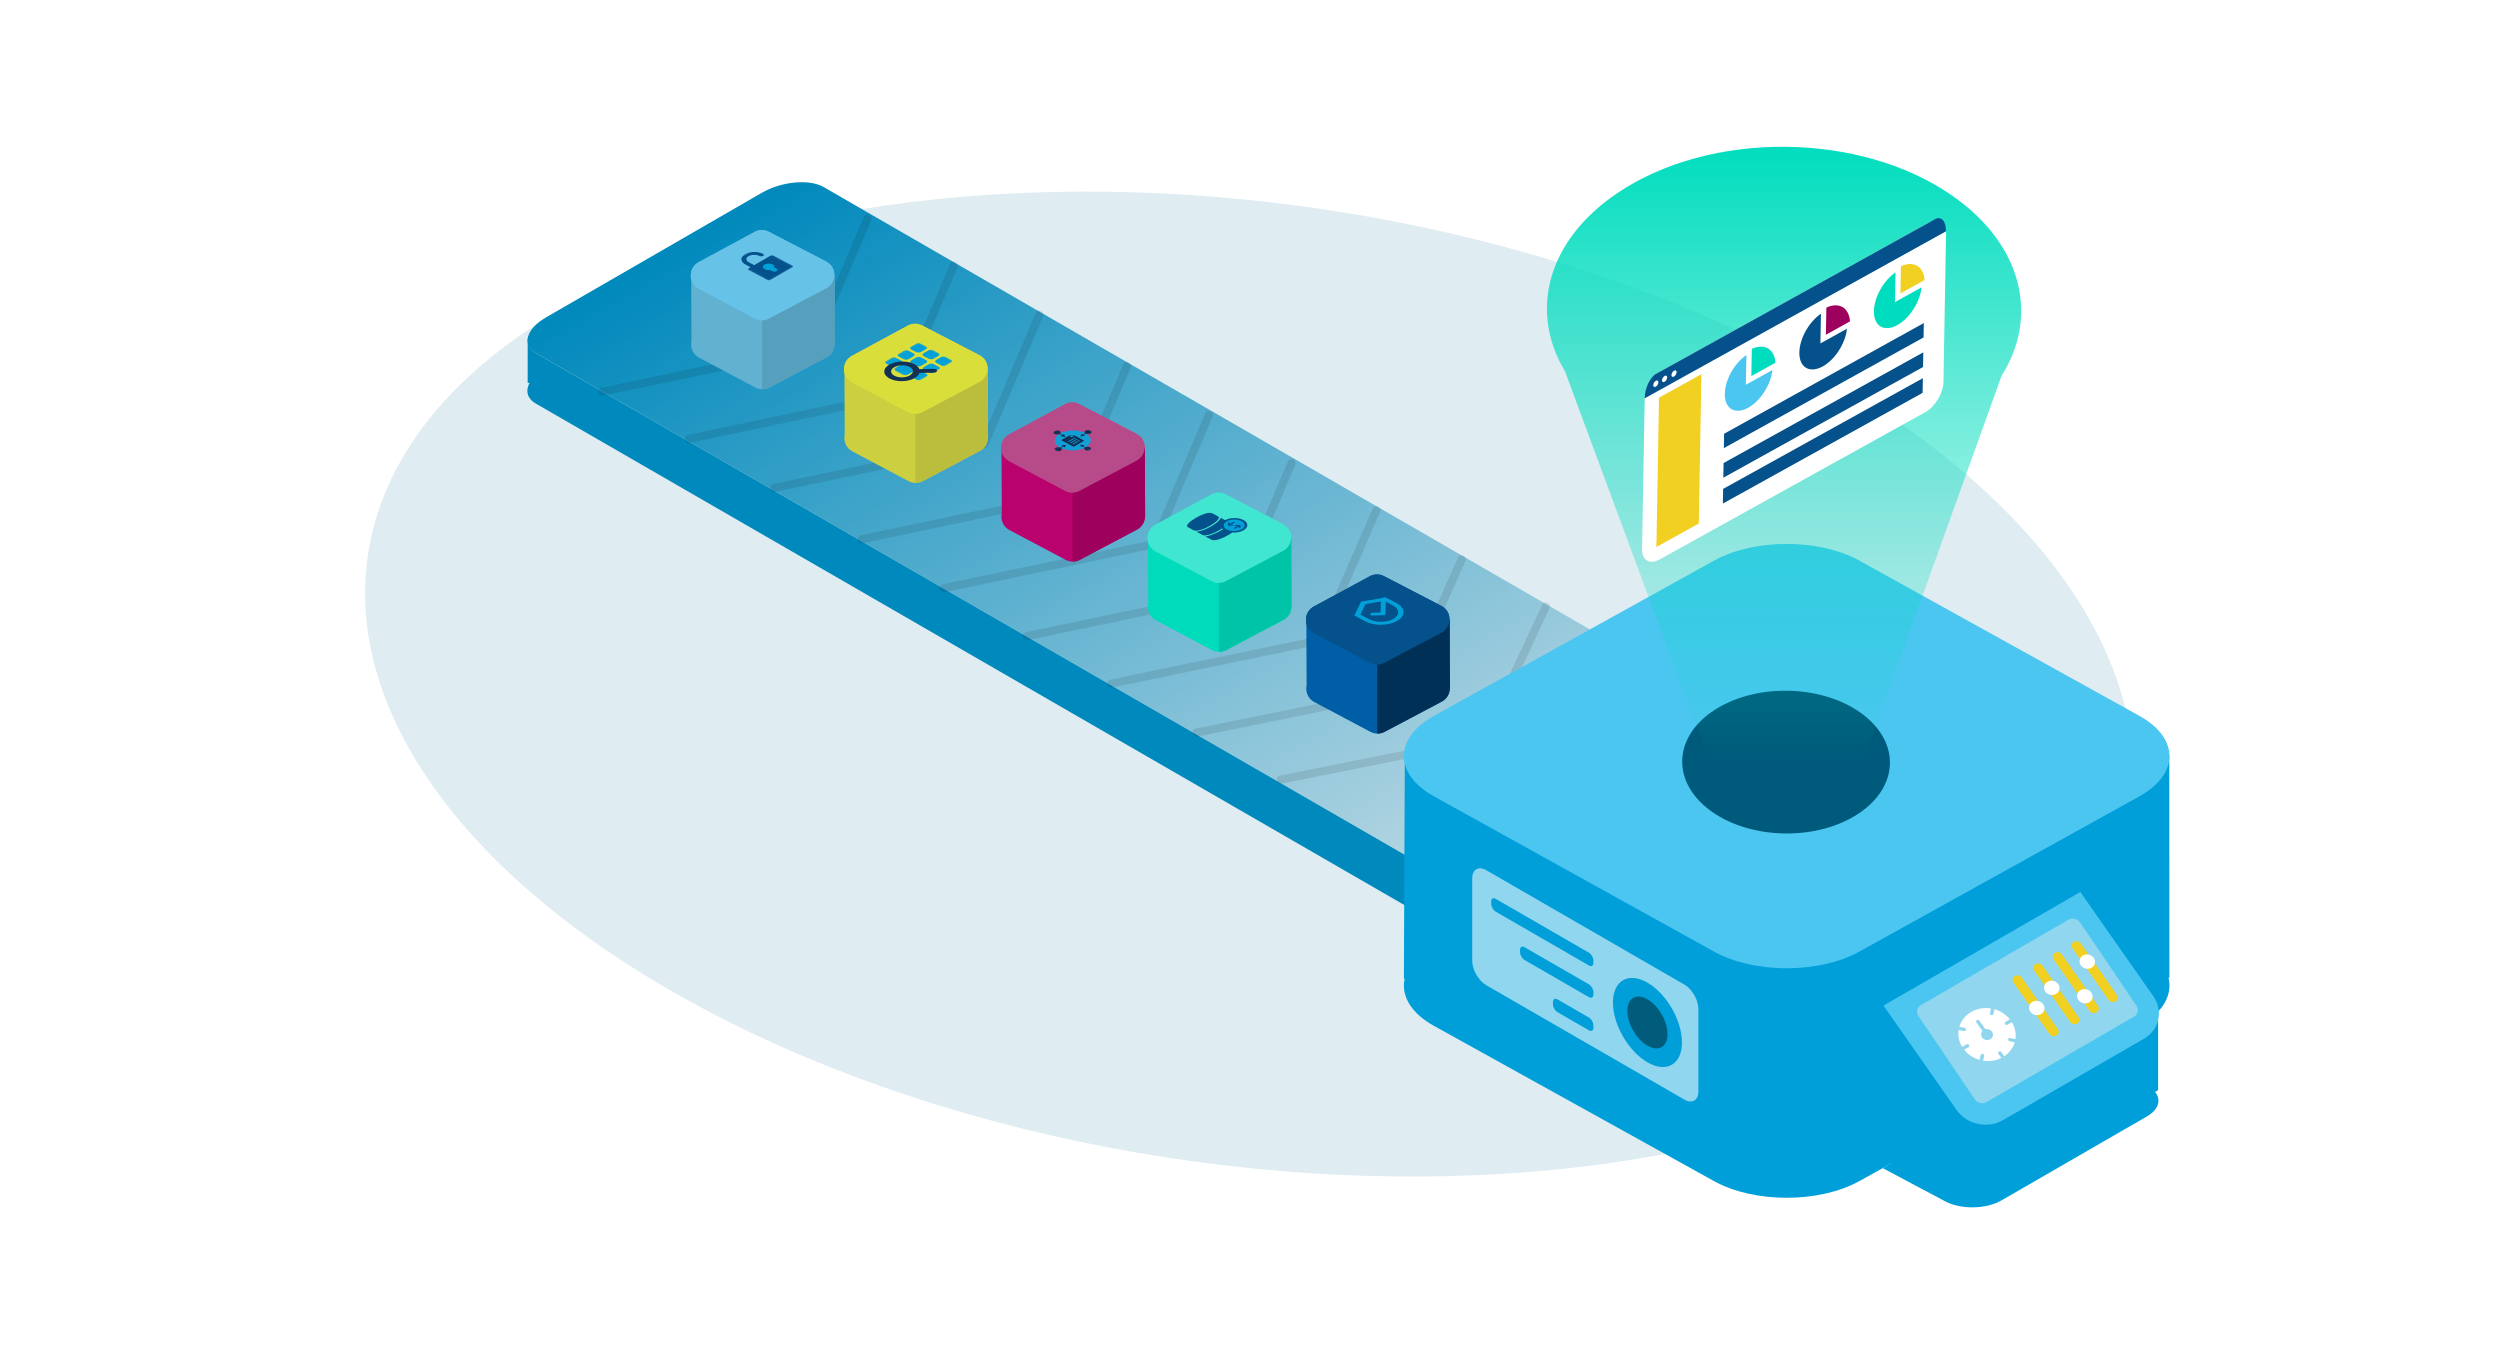 <svg width="1468" height="804" viewBox="0 0 1468 804" fill="none" xmlns="http://www.w3.org/2000/svg">
<ellipse cx="437.804" cy="401.472" rx="437.804" ry="401.472" transform="matrix(-0.839 -0.545 -0.914 0.407 1467.87 476.89)" fill="#DFECF2"/>
<g filter="url(#filter0_d_1304_7943)">
<path d="M483.541 134.41C475.131 129.555 458.858 131.078 447.195 137.812L320.482 210.97C308.818 217.704 306.18 227.099 314.59 231.954L997.172 626.043C1005.58 630.899 1021.85 629.376 1033.52 622.642L1160.23 549.484C1171.89 542.75 1174.53 533.355 1166.12 528.499L483.541 134.41Z" fill="#0089BC"/>
</g>
<path d="M339.117 198.985H309.854V224.834H339.117V198.985Z" fill="#0089BC"/>
<path d="M483.958 110.022C475.554 105.169 459.285 106.695 447.621 113.429L320.908 186.586C309.245 193.32 306.603 202.713 315.008 207.565L997.181 601.419C1005.59 606.271 1021.85 604.746 1033.52 598.012L1160.23 524.854C1171.89 518.12 1174.54 508.727 1166.13 503.875L483.958 110.022Z" fill="#EEEEEE"/>
<path d="M483.634 109.834C475.226 104.98 458.954 106.503 447.29 113.237L320.577 186.395C308.914 193.129 306.275 202.524 314.684 207.378L997.175 601.415C1005.58 606.269 1021.85 604.746 1033.52 598.012L1160.23 524.854C1171.9 518.12 1174.53 508.726 1166.13 503.871L483.634 109.834Z" fill="url(#paint0_linear_1304_7943)"/>
<g filter="url(#filter1_d_1304_7943)">
<path d="M1091.79 458.95C1068.23 445.891 1030.03 445.891 1006.48 458.95L842.029 550.104C818.47 563.162 818.47 584.335 842.029 597.394L1006.48 688.548C1030.03 701.607 1068.23 701.607 1091.79 688.548L1256.23 597.394C1279.79 584.335 1279.79 563.162 1256.23 550.104L1091.79 458.95Z" fill="#009FDA"/>
</g>
<path fill-rule="evenodd" clip-rule="evenodd" d="M908.709 353.905C907.511 353.347 906.089 353.866 905.531 355.064L869.81 431.812L751.609 455.419C750.313 455.678 749.473 456.938 749.732 458.233C749.991 459.528 751.25 460.368 752.546 460.11L873.123 436.028L909.868 357.082C910.425 355.885 909.906 354.462 908.709 353.905Z" fill="black" fill-opacity="0.1"/>
<path fill-rule="evenodd" clip-rule="evenodd" d="M859.263 326.29C858.057 325.751 856.643 326.293 856.105 327.499L822.239 403.409L702.19 427.822C700.896 428.085 700.06 429.348 700.323 430.642C700.586 431.936 701.849 432.772 703.143 432.509L825.604 407.606L860.473 329.448C861.011 328.242 860.47 326.828 859.263 326.29Z" fill="black" fill-opacity="0.1"/>
<path fill-rule="evenodd" clip-rule="evenodd" d="M809.165 297.487C807.955 296.958 806.545 297.511 806.016 298.722L773.196 373.905L652.1 399.028C650.807 399.297 649.976 400.563 650.244 401.856C650.512 403.149 651.778 403.98 653.072 403.712L776.59 378.086L810.4 300.636C810.929 299.425 810.376 298.015 809.165 297.487Z" fill="black" fill-opacity="0.1"/>
<path fill-rule="evenodd" clip-rule="evenodd" d="M759.351 269.735C758.135 269.218 756.731 269.785 756.214 271L724.487 345.618L602.301 371.287C601.008 371.558 600.18 372.827 600.452 374.119C600.723 375.412 601.991 376.24 603.284 375.968L727.913 349.786L760.616 272.872C761.133 271.656 760.566 270.252 759.351 269.735Z" fill="black" fill-opacity="0.1"/>
<path fill-rule="evenodd" clip-rule="evenodd" d="M710.801 241.514C709.585 240.997 708.181 241.564 707.664 242.779L675.937 317.397L553.751 343.066C552.458 343.337 551.631 344.605 551.902 345.898C552.174 347.191 553.442 348.018 554.734 347.747L679.363 321.565L712.066 244.651C712.583 243.435 712.016 242.031 710.801 241.514Z" fill="black" fill-opacity="0.1"/>
<path fill-rule="evenodd" clip-rule="evenodd" d="M662.73 212.719C661.514 212.202 660.11 212.769 659.593 213.984L627.866 288.602L505.68 314.271C504.387 314.542 503.559 315.81 503.831 317.103C504.102 318.396 505.37 319.223 506.663 318.952L631.291 292.77L663.995 215.856C664.512 214.64 663.945 213.236 662.73 212.719Z" fill="black" fill-opacity="0.1"/>
<path fill-rule="evenodd" clip-rule="evenodd" d="M611.262 182.585C610.046 182.068 608.642 182.634 608.125 183.85L576.398 258.468L454.212 284.136C452.919 284.408 452.091 285.676 452.363 286.969C452.635 288.261 453.903 289.089 455.195 288.818L579.824 262.636L612.527 185.721C613.044 184.506 612.477 183.101 611.262 182.585Z" fill="black" fill-opacity="0.1"/>
<path fill-rule="evenodd" clip-rule="evenodd" d="M560.99 153.79C559.774 153.273 558.37 153.839 557.853 155.055L526.126 229.673L403.94 255.341C402.647 255.613 401.82 256.881 402.091 258.174C402.363 259.466 403.631 260.294 404.923 260.022L529.552 233.841L562.255 156.926C562.772 155.711 562.205 154.306 560.99 153.79Z" fill="black" fill-opacity="0.1"/>
<path fill-rule="evenodd" clip-rule="evenodd" d="M510.383 126.047C509.168 125.53 507.764 126.096 507.247 127.312L475.52 201.93L353.333 227.599C352.041 227.87 351.213 229.138 351.485 230.431C351.756 231.724 353.024 232.551 354.317 232.28L478.945 206.098L511.649 129.183C512.165 127.968 511.599 126.564 510.383 126.047Z" fill="black" fill-opacity="0.1"/>
<path d="M1273.8 443.108L1049.5 562.37V696.124L1273.87 574L1273.8 443.108Z" fill="#009FDA"/>
<path d="M824.908 444.083L1049.21 563.345V697.099L824.372 574.5L824.908 444.083Z" fill="#009FDA"/>
<path d="M1091.79 329.185C1068.23 316.126 1030.03 316.126 1006.48 329.185L842.029 420.339C818.47 433.398 818.47 454.57 842.029 467.629L1006.48 558.783C1030.03 571.842 1068.23 571.842 1091.79 558.783L1256.23 467.629C1279.79 454.57 1279.79 433.398 1256.23 420.339L1091.79 329.185Z" fill="#4BC6F0"/>
<g filter="url(#filter2_d_1304_7943)">
<path d="M1005.9 412.481C981.945 428.639 981.722 455.178 1005.4 471.759C1029.08 488.34 1067.7 488.683 1091.65 472.525C1115.61 456.368 1115.83 429.828 1092.15 413.247C1068.47 396.667 1029.85 396.324 1005.9 412.481Z" fill="#005A7B"/>
</g>
<g filter="url(#filter3_d_1304_7943)">
<path d="M1016.69 420.038C998.768 432.129 998.601 451.988 1016.32 464.395C1034.04 476.802 1062.93 477.058 1080.86 464.968C1098.78 452.878 1098.95 433.019 1081.23 420.612C1063.51 408.205 1034.62 407.948 1016.69 420.038Z" fill="#005A7B"/>
</g>
<path fill-rule="evenodd" clip-rule="evenodd" d="M918.964 218.02C897.898 183.022 908.211 141.373 949.726 113.37C1004.43 76.473 1092.59 77.242 1146.64 115.089C1187.82 143.922 1197.32 185.956 1175.32 220.657L1093.85 447.466H1003.92L918.964 218.02Z" fill="url(#paint1_linear_1304_7943)"/>
<g filter="url(#filter4_d_1304_7943)">
<path d="M1105.59 680.951L1223.78 612.715L1260.45 632.211C1269.65 637.107 1269.8 645.303 1260.76 650.517L1175.28 699.87C1166.25 705.084 1151.47 705.342 1142.26 700.446L1105.59 680.951Z" fill="#009FDA"/>
</g>
<path d="M1160.94 660.455L1267.25 599.077V640.159L1160.94 701.536V660.455Z" fill="#009FDA"/>
<path d="M1105.48 591.394L1159.86 622.791L1152.59 703.325L1105.48 680.778V591.394Z" fill="#009FDA"/>
<path d="M1105.99 590.495L1221.56 523.773L1264.46 585.039C1270.44 593.581 1267.97 604.733 1258.94 609.947L1176.08 657.787C1167.04 663.001 1154.87 660.303 1148.89 651.76L1105.99 590.495Z" fill="#4BC6F0"/>
<path d="M1221.42 541.603C1219.94 539.414 1216.89 538.713 1214.6 540.037L1127.95 590.201C1125.67 591.525 1125.01 594.372 1126.49 596.56L1159.63 645.566C1161.11 647.754 1164.17 648.455 1166.45 647.131L1253.1 596.967C1255.39 595.643 1256.04 592.796 1254.56 590.608L1221.42 541.603Z" fill="#90D6EE"/>
<g filter="url(#filter5_d_1304_7943)">
<path fill-rule="evenodd" clip-rule="evenodd" d="M490.023 157.74L405.862 158.076L406.015 196.297C405.217 199.95 406.721 204.037 410.516 206.05L443.504 223.543C446.097 224.918 449.203 224.92 451.798 223.547L485.363 205.788C488.414 204.174 489.982 201.227 490.075 198.239L490.184 198.239L490.023 157.74Z" fill="#61B1D1"/>
<path d="M410.354 165.551C404.105 162.237 404.069 153.295 410.292 149.931L443.14 132.176C445.722 130.78 448.828 130.754 451.433 132.105L485.139 149.596C491.482 152.887 491.518 161.948 485.201 165.29L451.636 183.048C449.042 184.421 445.936 184.42 443.343 183.045L410.354 165.551Z" fill="#67C2E8"/>
<path fill-rule="evenodd" clip-rule="evenodd" d="M447.519 157.91L490.021 157.74L490.183 198.238L490.073 198.239C489.981 201.227 488.412 204.174 485.362 205.788L451.796 223.547C450.46 224.254 448.987 224.596 447.519 224.574L447.519 157.91Z" fill="#569FBD"/>
<path d="M410.354 165.551C404.104 162.237 404.068 153.295 410.291 149.931L443.139 132.176C445.721 130.78 448.827 130.754 451.432 132.105L485.138 149.596C491.481 152.887 491.517 161.948 485.2 165.29L451.635 183.048C449.041 184.421 445.935 184.42 443.342 183.045L410.354 165.551Z" fill="#67C2E8"/>
</g>
<g filter="url(#filter6_d_1304_7943)">
<path fill-rule="evenodd" clip-rule="evenodd" d="M758.248 311.933L674.088 312.268L674.24 350.489C673.443 354.142 674.947 358.229 678.742 360.242L711.73 377.735C714.323 379.11 717.429 379.112 720.023 377.739L753.589 359.981C756.639 358.367 758.208 355.419 758.3 352.431L758.41 352.431L758.248 311.933Z" fill="#00DBBB"/>
<path d="M678.58 319.743C672.33 316.429 672.295 307.487 678.518 304.123L711.366 286.368C713.948 284.972 717.053 284.946 719.659 286.298L753.364 303.788C759.707 307.08 759.743 316.14 753.427 319.482L719.862 337.241C717.267 338.613 714.161 338.612 711.568 337.237L678.58 319.743Z" fill="#40E6CF"/>
<path fill-rule="evenodd" clip-rule="evenodd" d="M715.746 312.102L758.248 311.932L758.409 352.431L758.3 352.431C758.208 355.419 756.639 358.367 753.588 359.981L720.023 377.739C718.686 378.446 717.214 378.789 715.746 378.766V312.102Z" fill="#00C4A7"/>
<path d="M678.58 319.743C672.33 316.429 672.294 307.487 678.517 304.123L711.365 286.368C713.947 284.972 717.053 284.946 719.658 286.298L753.364 303.788C759.707 307.08 759.743 316.14 753.427 319.482L719.861 337.241C717.267 338.613 714.161 338.612 711.568 337.237L678.58 319.743Z" fill="#40E6CF"/>
</g>
<g filter="url(#filter7_d_1304_7943)">
<path fill-rule="evenodd" clip-rule="evenodd" d="M672.248 258.933L588.088 259.268L588.24 297.489C587.443 301.142 588.947 305.229 592.742 307.242L625.73 324.735C628.323 326.11 631.429 326.112 634.023 324.739L667.589 306.981C670.639 305.367 672.208 302.419 672.3 299.431L672.41 299.431L672.248 258.933Z" fill="#BA026E"/>
<path d="M592.58 266.743C586.33 263.429 586.295 254.487 592.518 251.123L625.366 233.368C627.948 231.972 631.053 231.946 633.659 233.298L667.364 250.788C673.707 254.08 673.743 263.14 667.427 266.482L633.862 284.241C631.267 285.613 628.161 285.612 625.568 284.237L592.58 266.743Z" fill="#B74A89"/>
<path fill-rule="evenodd" clip-rule="evenodd" d="M629.746 259.102L672.248 258.933L672.409 299.431L672.3 299.431C672.208 302.419 670.639 305.367 667.588 306.981L634.023 324.739C632.686 325.446 631.214 325.789 629.746 325.767V259.102Z" fill="#9E005D"/>
<path d="M592.58 266.743C586.33 263.429 586.294 254.487 592.517 251.123L625.365 233.368C627.947 231.972 631.053 231.946 633.658 233.298L667.364 250.788C673.707 254.08 673.743 263.14 667.427 266.482L633.861 284.241C631.267 285.613 628.161 285.612 625.568 284.237L592.58 266.743Z" fill="#B74A89"/>
</g>
<g filter="url(#filter8_d_1304_7943)">
<path fill-rule="evenodd" clip-rule="evenodd" d="M851.248 359.933L767.088 360.268L767.24 398.489C766.443 402.142 767.947 406.23 771.742 408.242L804.73 425.735C807.323 427.11 810.429 427.112 813.023 425.739L846.589 407.981C849.639 406.367 851.208 403.419 851.3 400.431L851.41 400.431L851.248 359.933Z" fill="#005EA7"/>
<path d="M771.58 367.743C765.33 364.429 765.295 355.487 771.518 352.123L804.366 334.368C806.948 332.972 810.053 332.946 812.659 334.298L846.364 351.788C852.707 355.08 852.743 364.14 846.427 367.482L812.862 385.241C810.267 386.613 807.161 386.612 804.568 385.237L771.58 367.743Z" fill="#04518C"/>
<path fill-rule="evenodd" clip-rule="evenodd" d="M808.746 360.102L851.248 359.933L851.409 400.431L851.3 400.431C851.208 403.419 849.639 406.367 846.588 407.981L813.023 425.739C811.686 426.446 810.214 426.789 808.746 426.767V360.102Z" fill="#003055"/>
<path d="M771.58 367.743C765.33 364.429 765.294 355.487 771.517 352.123L804.365 334.368C806.947 332.972 810.053 332.946 812.658 334.298L846.364 351.788C852.707 355.08 852.743 364.14 846.427 367.482L812.861 385.241C810.267 386.613 807.161 386.612 804.568 385.237L771.58 367.743Z" fill="#04518C"/>
</g>
<g filter="url(#filter9_d_1304_7943)">
<path fill-rule="evenodd" clip-rule="evenodd" d="M580.023 212.74L495.862 213.076L496.015 251.297C495.217 254.95 496.721 259.037 500.516 261.05L533.504 278.543C536.097 279.918 539.203 279.92 541.798 278.547L575.363 260.788C578.414 259.174 579.982 256.227 580.075 253.239L580.184 253.239L580.023 212.74Z" fill="#CBCF40"/>
<path d="M500.354 220.551C494.105 217.237 494.069 208.295 500.292 204.931L533.14 187.176C535.722 185.78 538.828 185.754 541.433 187.105L575.139 204.596C581.482 207.887 581.518 216.948 575.201 220.29L541.636 238.048C539.042 239.421 535.936 239.42 533.343 238.045L500.354 220.551Z" fill="#D9DE3A"/>
<path fill-rule="evenodd" clip-rule="evenodd" d="M537.52 212.91L580.022 212.74L580.183 253.238L580.074 253.239C579.981 256.227 578.413 259.174 575.362 260.788L541.797 278.547C540.46 279.254 538.988 279.596 537.52 279.574V212.91Z" fill="#BABE3C"/>
<path d="M500.354 220.551C494.104 217.237 494.068 208.295 500.291 204.931L533.139 187.176C535.721 185.78 538.827 185.754 541.432 187.105L575.138 204.596C581.481 207.887 581.517 216.948 575.2 220.29L541.635 238.048C539.041 239.421 535.935 239.42 533.342 238.045L500.354 220.551Z" fill="#D9DE3A"/>
</g>
<path d="M965.75 235.088C965.865 228.485 970.641 220.536 976.417 217.334L1132.47 130.833C1138.25 127.632 1142.83 130.389 1142.72 136.992L1141.2 224.282C1141.08 230.885 1136.3 238.834 1130.53 242.035L974.476 328.536C968.7 331.738 964.111 328.981 964.226 322.378L965.75 235.088Z" fill="white"/>
<path d="M965.753 233.904C965.858 227.94 968.894 221.469 972.536 219.45L1136.26 128.696C1139.9 126.677 1142.77 129.876 1142.67 135.84V135.84L965.753 233.904V233.904Z" fill="#04518C"/>
<path fill-rule="evenodd" clip-rule="evenodd" d="M1028.38 220.831L1042.54 212.982C1041.96 204.882 1036.11 201.449 1028.66 204.886L1028.38 220.831Z" fill="#00DDBE"/>
<path fill-rule="evenodd" clip-rule="evenodd" d="M1025.17 225.924L1025.2 224.337L1025.23 222.751L1025.48 208.465C1018.48 213.253 1012.94 223.012 1012.8 231.212C1012.65 240.04 1018.8 243.714 1026.55 239.42C1033.83 235.386 1039.92 225.755 1040.76 217.285L1025.17 225.924Z" fill="#4BC6F0"/>
<path fill-rule="evenodd" clip-rule="evenodd" d="M1072.16 196.563L1086.32 188.714C1085.74 180.614 1079.89 177.181 1072.44 180.618L1072.16 196.563Z" fill="#9E005D"/>
<path fill-rule="evenodd" clip-rule="evenodd" d="M1068.96 201.655L1068.98 200.069L1069.01 198.483L1069.26 184.196C1062.26 188.984 1056.72 198.743 1056.58 206.944C1056.43 215.771 1062.58 219.446 1070.33 215.151C1077.61 211.117 1083.7 201.486 1084.54 193.017L1068.96 201.655Z" fill="#04518C"/>
<path fill-rule="evenodd" clip-rule="evenodd" d="M1115.94 172.295L1130.1 164.446C1129.52 156.346 1123.67 152.913 1116.22 156.349L1115.94 172.295Z" fill="#F2D021"/>
<path fill-rule="evenodd" clip-rule="evenodd" d="M1112.74 177.387L1112.76 175.801L1112.79 174.215L1113.04 159.928C1106.04 164.717 1100.51 174.475 1100.36 182.676C1100.21 191.503 1106.36 195.178 1114.11 190.883C1121.39 186.849 1127.48 177.219 1128.32 168.749L1112.74 177.387Z" fill="#00DDBE"/>
<path fill-rule="evenodd" clip-rule="evenodd" d="M1012.24 263.141L1129.52 198.135L1129.66 189.695L1012.39 254.701L1012.24 263.141Z" fill="#04518C"/>
<path fill-rule="evenodd" clip-rule="evenodd" d="M1011.94 280.504L1129.21 215.498L1129.36 206.886L1012.09 271.891L1011.94 280.504Z" fill="#04518C"/>
<path fill-rule="evenodd" clip-rule="evenodd" d="M1011.67 295.689L1128.95 230.683L1129.1 222.07L1011.82 287.076L1011.67 295.689Z" fill="#04518C"/>
<path fill-rule="evenodd" clip-rule="evenodd" d="M972.637 321.199L997.537 307.396L999.068 219.714L974.167 233.517L972.637 321.199Z" fill="#F2D021"/>
<path fill-rule="evenodd" clip-rule="evenodd" d="M973.818 224.476C973.801 225.431 973.11 226.581 972.275 227.044C971.439 227.507 970.775 227.108 970.792 226.153C970.809 225.198 971.5 224.048 972.335 223.585C973.171 223.122 973.834 223.521 973.818 224.476" fill="white"/>
<path fill-rule="evenodd" clip-rule="evenodd" d="M978.961 221.625C978.945 222.58 978.254 223.73 977.418 224.193C976.583 224.656 975.919 224.257 975.936 223.302C975.952 222.347 976.643 221.197 977.479 220.734C978.314 220.271 978.978 220.67 978.961 221.625" fill="white"/>
<path fill-rule="evenodd" clip-rule="evenodd" d="M984.498 218.556C984.481 219.511 983.79 220.661 982.955 221.124C982.119 221.587 981.456 221.188 981.472 220.233C981.489 219.278 982.18 218.128 983.015 217.665C983.851 217.202 984.515 217.601 984.498 218.556" fill="white"/>
<path fill-rule="evenodd" clip-rule="evenodd" d="M1238.14 587.125C1239.04 588.411 1240.88 588.815 1242.24 588.028C1243.6 587.242 1243.98 585.561 1243.08 584.275L1221.88 554.001C1220.98 552.715 1219.14 552.311 1217.78 553.097C1216.42 553.884 1216.04 555.565 1216.94 556.851L1238.14 587.125Z" fill="#F2D021"/>
<path fill-rule="evenodd" clip-rule="evenodd" d="M1227 593.555C1227.9 594.841 1229.74 595.245 1231.1 594.458C1232.47 593.672 1232.84 591.991 1231.94 590.705L1210.74 560.431C1209.84 559.145 1208.01 558.741 1206.64 559.527C1205.28 560.314 1204.91 561.995 1205.81 563.281L1227 593.555Z" fill="#F2D021"/>
<path fill-rule="evenodd" clip-rule="evenodd" d="M1215.64 600.116C1216.54 601.402 1218.37 601.81 1219.72 601.027C1221.08 600.244 1221.45 598.567 1220.55 597.281L1199.35 567.008C1198.45 565.722 1196.62 565.314 1195.27 566.096C1193.91 566.879 1193.54 568.557 1194.44 569.843L1215.64 600.116Z" fill="#F2D021"/>
<path fill-rule="evenodd" clip-rule="evenodd" d="M1203.44 607.16C1204.34 608.446 1206.17 608.851 1207.54 608.064C1208.9 607.277 1209.28 605.596 1208.37 604.31L1187.18 574.037C1186.28 572.751 1184.44 572.346 1183.08 573.133C1181.72 573.92 1181.34 575.6 1182.24 576.886L1203.44 607.16Z" fill="#F2D021"/>
<path fill-rule="evenodd" clip-rule="evenodd" d="M1221.85 566.853C1223.24 568.836 1226.06 569.462 1228.16 568.252C1230.26 567.041 1230.83 564.452 1229.44 562.468C1228.05 560.485 1225.23 559.859 1223.13 561.069C1221.03 562.28 1220.46 564.869 1221.85 566.853" fill="white"/>
<path fill-rule="evenodd" clip-rule="evenodd" d="M1220.44 587.169C1221.82 589.152 1224.65 589.779 1226.75 588.568C1228.84 587.357 1229.42 584.768 1228.03 582.785C1226.64 580.801 1223.81 580.175 1221.72 581.385C1219.62 582.596 1219.05 585.186 1220.44 587.169" fill="white"/>
<path fill-rule="evenodd" clip-rule="evenodd" d="M1201 582.253C1202.39 584.236 1205.21 584.863 1207.31 583.652C1209.41 582.442 1209.98 579.852 1208.59 577.869C1207.2 575.886 1204.38 575.259 1202.28 576.47C1200.18 577.68 1199.61 580.27 1201 582.253" fill="white"/>
<path fill-rule="evenodd" clip-rule="evenodd" d="M1192.18 594.07C1193.57 596.054 1196.39 596.68 1198.49 595.47C1200.58 594.259 1201.16 591.67 1199.77 589.686C1198.38 587.703 1195.56 587.077 1193.46 588.287C1191.36 589.498 1190.79 592.087 1192.18 594.07" fill="white"/>
<path fill-rule="evenodd" clip-rule="evenodd" d="M1168.71 610.242C1170.32 609.313 1170.76 607.322 1169.69 605.801C1168.83 604.572 1167.25 604.038 1165.82 604.363L1162.3 599.336C1161.98 598.879 1161.33 598.735 1160.85 599.014C1160.36 599.294 1160.23 599.891 1160.55 600.348L1164.07 605.375C1163.14 606.41 1163 607.938 1163.86 609.168C1164.93 610.688 1167.1 611.17 1168.71 610.242M1156.22 613.578C1155.9 613.12 1155.25 612.975 1154.77 613.255L1152.18 614.746C1150.26 611.593 1149.61 608.088 1150.11 604.781L1153.14 605.452C1153.42 605.516 1153.7 605.467 1153.92 605.338C1154.15 605.208 1154.32 604.998 1154.38 604.736C1154.49 604.215 1154.12 603.691 1153.55 603.564L1150.53 602.894C1151.47 599.685 1153.54 596.783 1156.62 594.741L1158.38 593.729C1161.72 592.063 1165.49 591.589 1169.09 592.175L1168.48 594.948C1168.36 595.47 1168.73 595.995 1169.3 596.12C1169.58 596.184 1169.86 596.136 1170.09 596.006C1170.31 595.876 1170.48 595.666 1170.54 595.405L1171.15 592.631C1174.66 593.621 1177.88 595.643 1180.21 598.566L1177.63 600.058C1177.14 600.337 1177.01 600.935 1177.33 601.393C1177.65 601.85 1178.3 601.995 1178.79 601.716L1181.37 600.225C1183.3 603.377 1183.95 606.882 1183.45 610.188L1180.42 609.518C1179.85 609.391 1179.29 609.712 1179.18 610.234C1179.06 610.755 1179.43 611.279 1180 611.405L1183.03 612.075C1182.08 615.285 1180.01 618.185 1176.93 620.228L1175.22 617.786C1174.9 617.329 1174.25 617.185 1173.76 617.464C1173.28 617.743 1173.15 618.341 1173.47 618.799L1175.18 621.241C1171.83 622.907 1168.06 623.38 1164.46 622.795L1165.08 620.021C1165.19 619.5 1164.83 618.975 1164.26 618.849C1163.69 618.723 1163.13 619.043 1163.02 619.565L1162.4 622.338C1158.89 621.349 1155.67 619.327 1153.35 616.404L1155.93 614.913C1156.41 614.634 1156.54 614.036 1156.22 613.578" fill="white"/>
<path fill-rule="evenodd" clip-rule="evenodd" d="M997.29 640.867C997.29 646.15 993.58 648.291 989.005 645.65L872.769 578.541C868.193 575.899 864.484 569.475 864.484 564.191V515.785C864.484 510.502 868.193 508.36 872.769 511.002L989.005 578.111C993.58 580.752 997.29 587.177 997.29 592.46V640.867Z" fill="#90D6EE"/>
<path fill-rule="evenodd" clip-rule="evenodd" d="M935.65 583.994C935.65 585.685 934.463 586.37 932.999 585.525L895.221 563.713C893.756 562.868 892.569 560.812 892.569 559.121V557.734C892.569 556.043 893.756 555.358 895.221 556.203L932.999 578.015C934.463 578.86 935.65 580.916 935.65 582.607V583.994Z" fill="#009FDA"/>
<path fill-rule="evenodd" clip-rule="evenodd" d="M935.65 565.387C935.65 567.078 934.463 567.763 932.999 566.918L878.278 535.325C876.814 534.479 875.627 532.423 875.627 530.733V529.345C875.627 527.655 876.814 526.969 878.278 527.815L932.999 559.408C934.463 560.253 935.65 562.309 935.65 564V565.387Z" fill="#009FDA"/>
<path fill-rule="evenodd" clip-rule="evenodd" d="M935.65 603.462C935.65 605.152 934.463 605.838 932.999 604.992L914.566 594.35C913.101 593.504 911.914 591.448 911.914 589.758V588.371C911.914 586.68 913.101 585.995 914.566 586.84L932.999 597.483C934.463 598.328 935.65 600.384 935.65 602.075V603.462Z" fill="#009FDA"/>
<path fill-rule="evenodd" clip-rule="evenodd" d="M947.125 588.705C947.125 601.623 956.194 617.331 967.381 623.79C978.569 630.249 987.638 625.013 987.638 612.095C987.638 599.177 978.569 583.469 967.381 577.01C956.194 570.551 947.125 575.787 947.125 588.705" fill="#009FDA"/>
<path fill-rule="evenodd" clip-rule="evenodd" d="M955.575 593.584C955.575 601.113 960.861 610.268 967.381 614.033C973.901 617.797 979.187 614.746 979.187 607.217C979.187 599.688 973.901 590.533 967.381 586.768C960.861 583.004 955.575 586.055 955.575 593.584" fill="#015C7C"/>
<path fill-rule="evenodd" clip-rule="evenodd" d="M711.459 316.975L708.079 315.177C707.949 315.108 707.87 315.038 707.792 314.968C710.778 314.686 715.027 312.809 718.088 310.754C717.905 310.6 717.748 310.431 717.616 310.248C713.918 312.786 708.131 315.205 706.103 314.127L702.723 312.33C702.671 312.302 702.619 312.274 702.566 312.218C707.561 311.814 716.221 306.814 716.769 304.018L716.951 304.115L719.421 305.428C722.411 303.817 727.154 303.76 730.144 305.35C733.16 306.954 733.204 309.668 730.215 311.394C728.401 312.441 725.882 312.886 723.533 312.714C719.863 315.381 713.591 318.108 711.459 316.975Z" fill="#04518C"/>
<path fill-rule="evenodd" clip-rule="evenodd" d="M728.481 309.424L726.591 310.515L724.719 309.52L722.88 310.582L720.982 309.573L722.821 308.511L720.949 307.515L722.839 306.424L724.711 307.419L726.525 306.372L728.423 307.382L726.609 308.429L728.481 309.424Z" fill="black"/>
<path fill-rule="evenodd" clip-rule="evenodd" d="M729.02 305.999C731.438 307.285 731.472 309.428 729.097 310.799C726.721 312.171 722.855 312.24 720.437 310.954C718.019 309.669 717.959 307.512 720.334 306.14C722.71 304.769 726.602 304.713 729.02 305.999Z" fill="#00A1D9"/>
<path fill-rule="evenodd" clip-rule="evenodd" d="M715.182 303.175C718.615 304.999 704.386 313.214 700.954 311.389L697.574 309.592C694.142 307.767 708.37 299.552 711.802 301.377L715.182 303.175Z" fill="#04518C"/>
<path fill-rule="evenodd" clip-rule="evenodd" d="M721.295 308.551C721.082 308.438 721.066 308.256 721.258 308.145L724.161 306.469C724.353 306.358 724.681 306.36 724.893 306.473C725.106 306.586 725.122 306.767 724.93 306.878L722.027 308.554C721.835 308.665 721.507 308.663 721.295 308.551" fill="#04518C"/>
<path fill-rule="evenodd" clip-rule="evenodd" d="M721.15 308.634L721.009 307.051C720.994 306.893 721.215 306.766 721.501 306.767C721.787 306.768 722.03 306.898 722.045 307.056L722.135 308.065L723.958 308.074C724.244 308.075 724.488 308.204 724.502 308.363C724.516 308.521 724.296 308.648 724.01 308.647L721.15 308.634Z" fill="#04518C"/>
<path fill-rule="evenodd" clip-rule="evenodd" d="M728.224 308.751L725.322 310.427C725.13 310.538 724.801 310.536 724.589 310.423C724.377 310.31 724.361 310.129 724.553 310.018L727.455 308.342C727.647 308.231 727.975 308.233 728.188 308.345C728.4 308.458 728.416 308.64 728.224 308.751Z" fill="#04518C"/>
<path fill-rule="evenodd" clip-rule="evenodd" d="M728.332 308.262L728.474 309.845C728.488 310.003 728.268 310.13 727.982 310.129C727.695 310.128 727.452 309.998 727.438 309.84L727.348 308.831L725.524 308.822C725.238 308.821 724.995 308.692 724.981 308.533C724.966 308.375 725.187 308.248 725.473 308.249L728.332 308.262Z" fill="#04518C"/>
<path fill-rule="evenodd" clip-rule="evenodd" d="M799.212 353.295L795.276 361.418L801.914 364.948C806.331 367.22 812.849 367.432 817.782 365.737C818.786 365.392 819.725 364.967 820.567 364.465C825.42 361.569 825.319 357.097 820.339 354.357L813.658 350.805L799.212 353.295Z" fill="#00A1D9"/>
<path fill-rule="evenodd" clip-rule="evenodd" d="M801.84 354.715L798.87 360.902L803.952 363.604C807.945 365.727 814.301 365.636 818.174 363.4C822.047 361.164 821.95 357.641 817.958 355.518L812.876 352.816L801.84 354.715Z" fill="#04518C"/>
<path fill-rule="evenodd" clip-rule="evenodd" d="M813.526 361.187L805.965 361.423C805.161 361.448 804.519 361.107 804.532 360.661C804.544 360.215 805.204 359.833 806.009 359.808L810.66 359.663L810.873 351.787C810.885 351.341 811.546 350.96 812.35 350.935C813.154 350.909 813.796 351.251 813.783 351.697L813.526 361.187Z" fill="#00A1D9"/>
<path fill-rule="evenodd" clip-rule="evenodd" d="M637.256 254.372C641.437 256.595 641.542 260.293 637.49 262.632C633.439 264.971 626.766 265.066 622.585 262.843C618.404 260.62 618.299 256.922 622.351 254.583C626.402 252.243 633.075 252.149 637.256 254.372" fill="#119FD6"/>
<mask id="mask0_1304_7943" style="mask-type:luminance" maskUnits="userSpaceOnUse" x="609" y="247" width="42" height="24">
<path fill-rule="evenodd" clip-rule="evenodd" d="M609.1 258.909L629.608 247.069L650.581 258.221L630.073 270.061L609.1 258.909Z" fill="white"/>
</mask>
<g mask="url(#mask0_1304_7943)">
<path fill-rule="evenodd" clip-rule="evenodd" d="M640.146 264.245C639.372 264.692 638.094 264.71 637.296 264.286C636.57 263.899 636.49 263.279 637.064 262.834L635.691 262.104L635.231 262.369C635.156 262.412 635.046 262.426 634.941 262.414C634.804 262.399 634.746 262.325 634.734 262.294L634.358 261.357C634.35 261.338 634.312 261.256 634.413 261.197C634.508 261.143 634.665 261.157 634.699 261.16L636.403 261.33C636.509 261.341 636.596 261.383 636.628 261.44C636.661 261.496 636.634 261.559 636.559 261.602L636.1 261.868L637.473 262.598C638.252 262.262 639.375 262.28 640.101 262.666C640.899 263.091 640.919 263.799 640.146 264.245V264.245ZM640.428 252.822C641.269 253.27 641.291 254.017 640.475 254.488C639.732 254.916 638.55 254.97 637.709 254.638L636.305 255.449L636.806 255.715C636.887 255.758 636.912 255.823 636.888 255.885C636.858 255.964 636.717 255.999 636.657 256.007L634.871 256.236C634.835 256.241 634.677 256.264 634.567 256.206C634.464 256.151 634.492 256.059 634.499 256.039L634.84 255.041C634.861 254.978 634.942 254.927 635.051 254.908C635.159 254.888 635.278 254.903 635.36 254.946L635.86 255.212L637.264 254.402C636.632 253.95 636.679 253.293 637.421 252.864C638.237 252.393 639.586 252.374 640.428 252.822V252.822ZM622.167 253.058C622.933 253.466 623.017 254.12 622.411 254.59L623.919 255.391L624.392 255.118C624.468 255.074 624.58 255.055 624.686 255.069C624.793 255.082 624.878 255.126 624.91 255.184L625.526 256.288C625.54 256.314 625.604 256.413 625.49 256.479C625.376 256.545 625.218 256.526 625.173 256.52L623.132 256.211C623.026 256.196 622.944 256.151 622.915 256.092C622.886 256.034 622.915 255.971 622.991 255.927L623.488 255.64L621.98 254.839C621.159 255.193 619.974 255.174 619.208 254.767C618.366 254.319 618.345 253.572 619.161 253.101C619.976 252.63 621.325 252.611 622.167 253.058V253.058ZM625.522 262.436C625.51 262.47 625.46 262.549 625.311 262.569C625.2 262.583 625.083 262.573 625.002 262.53L624.501 262.264L623.083 263.082C623.715 263.534 623.668 264.191 622.926 264.62C622.11 265.091 620.762 265.11 619.92 264.662C619.078 264.215 619.057 263.467 619.873 262.996C620.615 262.568 621.797 262.515 622.639 262.846L624.056 262.027L623.556 261.761C623.474 261.718 623.442 261.653 623.474 261.592C623.505 261.531 623.593 261.484 623.704 261.47L625.49 261.24C625.519 261.236 625.682 261.213 625.78 261.265C625.907 261.333 625.868 261.42 625.862 261.438L625.522 262.436Z" fill="#113154"/>
</g>
<mask id="mask1_1304_7943" style="mask-type:luminance" maskUnits="userSpaceOnUse" x="609" y="247" width="42" height="24">
<path fill-rule="evenodd" clip-rule="evenodd" d="M630.073 270.061L650.581 258.221L629.608 247.069L609.1 258.909L630.073 270.061Z" fill="white"/>
</mask>
<g mask="url(#mask1_1304_7943)">
<path fill-rule="evenodd" clip-rule="evenodd" d="M630.239 260.966L634.188 258.687L633.686 258.42L629.737 260.699L630.239 260.966ZM628.863 260.234L632.811 257.955L632.312 257.689L628.363 259.969L628.863 260.234ZM627.565 259.545L631.514 257.265L631.013 256.998L627.064 259.278L627.565 259.545ZM627.846 255.992L630.865 255.909L629.701 256.581C629.502 256.696 629.185 256.705 628.99 256.601L627.846 255.992ZM623.45 258.252C623.251 258.367 623.248 258.543 623.444 258.647L630.115 262.195C630.31 262.298 630.628 262.29 630.827 262.175L636.391 258.963C636.59 258.848 636.592 258.672 636.397 258.568L630.87 255.629L627.851 255.712L623.45 258.252Z" fill="#113154"/>
</g>
<mask id="mask2_1304_7943" style="mask-type:luminance" maskUnits="userSpaceOnUse" x="430" y="145" width="37" height="20">
<path fill-rule="evenodd" clip-rule="evenodd" d="M430 153.56L444.826 145L466.32 156.429L451.494 164.989L430 153.56Z" fill="white"/>
</mask>
<g mask="url(#mask2_1304_7943)">
<path fill-rule="evenodd" clip-rule="evenodd" d="M454.278 157.072L455.673 157.814C456.316 158.156 456.323 158.63 455.687 158.997C455.051 159.364 454.198 159.379 453.555 159.037L452.16 158.295C451.094 158.435 450.027 158.336 449.276 157.937C447.88 157.195 448.185 155.947 449.883 155.323C450.839 155.01 452.12 154.985 453.082 155.262C454.259 155.654 454.589 156.417 454.278 157.072M452.382 150.191L442.85 155.694L439.738 154.039C438.128 153.183 437.791 151.83 438.951 150.803C440.642 149.47 443.945 149.229 445.985 150.314C446.629 150.656 447.587 150.579 448.117 150.273C448.647 149.967 448.747 149.433 448.103 149.091C444.99 147.436 439.766 147.595 436.911 149.6C434.479 151.362 434.936 153.835 437.727 155.319L440.732 156.917L439.673 157.529C439.144 157.834 439.043 158.369 439.687 158.711L450.421 164.418C450.958 164.703 452.024 164.683 452.553 164.377L465.262 157.04C465.897 156.673 465.784 156.143 465.248 155.858L454.514 150.151C453.87 149.808 453.017 149.825 452.382 150.191" fill="#04518C"/>
</g>
<path fill-rule="evenodd" clip-rule="evenodd" d="M453.606 155.287C454.923 155.987 454.959 157.15 453.687 157.884C452.415 158.619 450.317 158.647 449 157.947C447.685 157.247 447.648 156.084 448.92 155.35C450.192 154.616 452.291 154.588 453.606 155.287" fill="#00A1D9"/>
<path fill-rule="evenodd" clip-rule="evenodd" d="M456.098 159.11L455.932 159.206C455.322 159.558 454.307 159.572 453.678 159.237L451.621 158.144C450.991 157.809 450.974 157.247 451.585 156.894L451.75 156.799C452.36 156.447 453.374 156.433 454.004 156.768L456.061 157.862C456.69 158.196 456.708 158.759 456.098 159.11" fill="#00A1D9"/>
<mask id="mask3_1304_7943" style="mask-type:luminance" maskUnits="userSpaceOnUse" x="517" y="201" width="43" height="24">
<path fill-rule="evenodd" clip-rule="evenodd" d="M517.59 213.515L539.266 201L559.961 212.004L538.285 224.518L517.59 213.515Z" fill="white"/>
</mask>
<g mask="url(#mask3_1304_7943)">
<path fill-rule="evenodd" clip-rule="evenodd" d="M552.598 209.697L549.698 211.371C548.901 211.831 548.913 212.562 549.727 212.994L552.683 214.566C553.496 214.998 554.814 214.975 555.611 214.515L558.511 212.841C559.309 212.38 559.296 211.65 558.483 211.218L555.526 209.646C554.713 209.213 553.396 209.236 552.598 209.697M545.348 213.883L542.448 215.557C541.651 216.017 541.664 216.748 542.477 217.18L545.433 218.752C546.246 219.184 547.564 219.161 548.361 218.701L551.261 217.027C552.059 216.566 552.046 215.836 551.233 215.403L548.276 213.832C547.463 213.399 546.146 213.422 545.348 213.883M538.099 218.068L535.199 219.742C534.402 220.203 534.414 220.933 535.227 221.365L538.184 222.937C538.997 223.37 540.315 223.347 541.112 222.886L544.012 221.212C544.809 220.752 544.796 220.021 543.983 219.589L541.027 218.017C540.214 217.585 538.896 217.608 538.099 218.068M545.207 205.767L542.307 207.441C541.51 207.902 541.522 208.632 542.335 209.064L545.292 210.636C546.105 211.068 547.422 211.045 548.22 210.585L551.12 208.911C551.917 208.45 551.904 207.72 551.092 207.288L548.135 205.716C547.322 205.283 546.004 205.306 545.207 205.767M537.957 209.953L535.057 211.627C534.26 212.087 534.273 212.818 535.086 213.25L538.042 214.822C538.855 215.254 540.173 215.231 540.97 214.771L543.87 213.097C544.667 212.636 544.655 211.906 543.842 211.474L540.885 209.902C540.072 209.469 538.755 209.492 537.957 209.953M529.543 213.901L525.955 215.972C524.968 216.542 524.984 217.446 525.99 217.981L529.648 219.926C530.654 220.461 532.285 220.433 533.272 219.863L536.86 217.791C537.847 217.221 537.831 216.318 536.825 215.783L533.166 213.837C532.16 213.303 530.53 213.331 529.543 213.901M537.816 201.837L534.916 203.511C534.119 203.972 534.131 204.702 534.944 205.134L537.901 206.706C538.714 207.139 540.032 207.116 540.829 206.655L543.729 204.981C544.526 204.521 544.514 203.79 543.701 203.358L540.744 201.786C539.931 201.354 538.613 201.377 537.816 201.837M530.566 206.023L527.666 207.697C526.869 208.157 526.882 208.888 527.695 209.32L530.651 210.892C531.464 211.324 532.782 211.301 533.579 210.841L536.479 209.167C537.276 208.706 537.264 207.976 536.451 207.544L533.494 205.972C532.681 205.539 531.364 205.562 530.566 206.023M523.317 210.208L520.417 211.882C519.62 212.343 519.632 213.073 520.445 213.505L523.402 215.077C524.215 215.51 525.532 215.487 526.33 215.026L529.23 213.352C530.027 212.892 530.014 212.161 529.201 211.729L526.245 210.157C525.432 209.725 524.114 209.748 523.317 210.208" fill="#04A0D8"/>
</g>
<path fill-rule="evenodd" clip-rule="evenodd" d="M534.227 220.479C531.751 221.909 527.697 221.98 525.173 220.638C522.648 219.295 522.609 217.048 525.085 215.619C527.561 214.189 531.615 214.118 534.139 215.46C536.664 216.803 536.703 219.05 534.227 220.479V220.479ZM539.848 216.762C538.688 213.655 533.185 211.714 527.557 212.425C521.929 213.136 518.307 216.23 519.467 219.337C520.627 222.443 526.13 224.385 531.757 223.673C535.9 223.15 539.113 221.295 539.886 218.98L548.35 218.832C549.454 218.791 550.309 218.262 550.259 217.65C550.212 217.069 549.361 216.617 548.311 216.615L539.848 216.762Z" fill="#133055"/>
<defs>
<filter id="filter0_d_1304_7943" x="299.671" y="126.57" width="881.371" height="517.313" filterUnits="userSpaceOnUse" color-interpolation-filters="sRGB">
<feFlood flood-opacity="0" result="BackgroundImageFix"/>
<feColorMatrix in="SourceAlpha" type="matrix" values="0 0 0 0 0 0 0 0 0 0 0 0 0 0 0 0 0 0 127 0" result="hardAlpha"/>
<feOffset dy="5"/>
<feGaussianBlur stdDeviation="5"/>
<feComposite in2="hardAlpha" operator="out"/>
<feColorMatrix type="matrix" values="0 0 0 0 0 0 0 0 0 0 0 0 0 0 0 0 0 0 0.15 0"/>
<feBlend mode="normal" in2="BackgroundImageFix" result="effect1_dropShadow_1304_7943"/>
<feBlend mode="normal" in="SourceGraphic" in2="effect1_dropShadow_1304_7943" result="shape"/>
</filter>
<filter id="filter1_d_1304_7943" x="814.36" y="444.155" width="469.544" height="269.186" filterUnits="userSpaceOnUse" color-interpolation-filters="sRGB">
<feFlood flood-opacity="0" result="BackgroundImageFix"/>
<feColorMatrix in="SourceAlpha" type="matrix" values="0 0 0 0 0 0 0 0 0 0 0 0 0 0 0 0 0 0 127 0" result="hardAlpha"/>
<feOffset dy="5"/>
<feGaussianBlur stdDeviation="5"/>
<feComposite in2="hardAlpha" operator="out"/>
<feColorMatrix type="matrix" values="0 0 0 0 0 0 0 0 0 0 0 0 0 0 0 0 0 0 0.15 0"/>
<feBlend mode="normal" in2="BackgroundImageFix" result="effect1_dropShadow_1304_7943"/>
<feBlend mode="normal" in="SourceGraphic" in2="effect1_dropShadow_1304_7943" result="shape"/>
</filter>
<filter id="filter2_d_1304_7943" x="967.787" y="385.584" width="161.977" height="123.838" filterUnits="userSpaceOnUse" color-interpolation-filters="sRGB">
<feFlood flood-opacity="0" result="BackgroundImageFix"/>
<feColorMatrix in="SourceAlpha" type="matrix" values="0 0 0 0 0 0 0 0 0 0 0 0 0 0 0 0 0 0 127 0" result="hardAlpha"/>
<feOffset dy="5"/>
<feGaussianBlur stdDeviation="10"/>
<feComposite in2="hardAlpha" operator="out"/>
<feColorMatrix type="matrix" values="0 0 0 0 1 0 0 0 0 1 0 0 0 0 1 0 0 0 0.5 0"/>
<feBlend mode="normal" in2="BackgroundImageFix" result="effect1_dropShadow_1304_7943"/>
<feBlend mode="normal" in="SourceGraphic" in2="effect1_dropShadow_1304_7943" result="shape"/>
</filter>
<filter id="filter3_d_1304_7943" x="983.139" y="396.136" width="131.272" height="102.735" filterUnits="userSpaceOnUse" color-interpolation-filters="sRGB">
<feFlood flood-opacity="0" result="BackgroundImageFix"/>
<feColorMatrix in="SourceAlpha" type="matrix" values="0 0 0 0 0 0 0 0 0 0 0 0 0 0 0 0 0 0 127 0" result="hardAlpha"/>
<feOffset dy="5"/>
<feGaussianBlur stdDeviation="10"/>
<feComposite in2="hardAlpha" operator="out"/>
<feColorMatrix type="matrix" values="0 0 0 0 1 0 0 0 0 1 0 0 0 0 1 0 0 0 0.5 0"/>
<feBlend mode="normal" in2="BackgroundImageFix" result="effect1_dropShadow_1304_7943"/>
<feBlend mode="normal" in="SourceGraphic" in2="effect1_dropShadow_1304_7943" result="shape"/>
</filter>
<filter id="filter4_d_1304_7943" x="1095.59" y="607.715" width="181.854" height="111.241" filterUnits="userSpaceOnUse" color-interpolation-filters="sRGB">
<feFlood flood-opacity="0" result="BackgroundImageFix"/>
<feColorMatrix in="SourceAlpha" type="matrix" values="0 0 0 0 0 0 0 0 0 0 0 0 0 0 0 0 0 0 127 0" result="hardAlpha"/>
<feOffset dy="5"/>
<feGaussianBlur stdDeviation="5"/>
<feComposite in2="hardAlpha" operator="out"/>
<feColorMatrix type="matrix" values="0 0 0 0 0 0 0 0 0 0 0 0 0 0 0 0 0 0 0.15 0"/>
<feBlend mode="normal" in2="BackgroundImageFix" result="effect1_dropShadow_1304_7943"/>
<feBlend mode="normal" in="SourceGraphic" in2="effect1_dropShadow_1304_7943" result="shape"/>
</filter>
<filter id="filter5_d_1304_7943" x="396.645" y="126.11" width="102.539" height="111.466" filterUnits="userSpaceOnUse" color-interpolation-filters="sRGB">
<feFlood flood-opacity="0" result="BackgroundImageFix"/>
<feColorMatrix in="SourceAlpha" type="matrix" values="0 0 0 0 0 0 0 0 0 0 0 0 0 0 0 0 0 0 127 0" result="hardAlpha"/>
<feOffset dy="4"/>
<feGaussianBlur stdDeviation="4.5"/>
<feComposite in2="hardAlpha" operator="out"/>
<feColorMatrix type="matrix" values="0 0 0 0 0 0 0 0 0 0 0 0 0 0 0 0 0 0 0.1 0"/>
<feBlend mode="normal" in2="BackgroundImageFix" result="effect1_dropShadow_1304_7943"/>
<feBlend mode="normal" in="SourceGraphic" in2="effect1_dropShadow_1304_7943" result="shape"/>
</filter>
<filter id="filter6_d_1304_7943" x="664.871" y="280.302" width="102.539" height="111.466" filterUnits="userSpaceOnUse" color-interpolation-filters="sRGB">
<feFlood flood-opacity="0" result="BackgroundImageFix"/>
<feColorMatrix in="SourceAlpha" type="matrix" values="0 0 0 0 0 0 0 0 0 0 0 0 0 0 0 0 0 0 127 0" result="hardAlpha"/>
<feOffset dy="4"/>
<feGaussianBlur stdDeviation="4.5"/>
<feComposite in2="hardAlpha" operator="out"/>
<feColorMatrix type="matrix" values="0 0 0 0 0 0 0 0 0 0 0 0 0 0 0 0 0 0 0.1 0"/>
<feBlend mode="normal" in2="BackgroundImageFix" result="effect1_dropShadow_1304_7943"/>
<feBlend mode="normal" in="SourceGraphic" in2="effect1_dropShadow_1304_7943" result="shape"/>
</filter>
<filter id="filter7_d_1304_7943" x="578.871" y="227.302" width="102.539" height="111.466" filterUnits="userSpaceOnUse" color-interpolation-filters="sRGB">
<feFlood flood-opacity="0" result="BackgroundImageFix"/>
<feColorMatrix in="SourceAlpha" type="matrix" values="0 0 0 0 0 0 0 0 0 0 0 0 0 0 0 0 0 0 127 0" result="hardAlpha"/>
<feOffset dy="4"/>
<feGaussianBlur stdDeviation="4.5"/>
<feComposite in2="hardAlpha" operator="out"/>
<feColorMatrix type="matrix" values="0 0 0 0 0 0 0 0 0 0 0 0 0 0 0 0 0 0 0.1 0"/>
<feBlend mode="normal" in2="BackgroundImageFix" result="effect1_dropShadow_1304_7943"/>
<feBlend mode="normal" in="SourceGraphic" in2="effect1_dropShadow_1304_7943" result="shape"/>
</filter>
<filter id="filter8_d_1304_7943" x="757.871" y="328.302" width="102.539" height="111.466" filterUnits="userSpaceOnUse" color-interpolation-filters="sRGB">
<feFlood flood-opacity="0" result="BackgroundImageFix"/>
<feColorMatrix in="SourceAlpha" type="matrix" values="0 0 0 0 0 0 0 0 0 0 0 0 0 0 0 0 0 0 127 0" result="hardAlpha"/>
<feOffset dy="4"/>
<feGaussianBlur stdDeviation="4.5"/>
<feComposite in2="hardAlpha" operator="out"/>
<feColorMatrix type="matrix" values="0 0 0 0 0 0 0 0 0 0 0 0 0 0 0 0 0 0 0.1 0"/>
<feBlend mode="normal" in2="BackgroundImageFix" result="effect1_dropShadow_1304_7943"/>
<feBlend mode="normal" in="SourceGraphic" in2="effect1_dropShadow_1304_7943" result="shape"/>
</filter>
<filter id="filter9_d_1304_7943" x="486.645" y="181.11" width="102.54" height="111.466" filterUnits="userSpaceOnUse" color-interpolation-filters="sRGB">
<feFlood flood-opacity="0" result="BackgroundImageFix"/>
<feColorMatrix in="SourceAlpha" type="matrix" values="0 0 0 0 0 0 0 0 0 0 0 0 0 0 0 0 0 0 127 0" result="hardAlpha"/>
<feOffset dy="4"/>
<feGaussianBlur stdDeviation="4.5"/>
<feComposite in2="hardAlpha" operator="out"/>
<feColorMatrix type="matrix" values="0 0 0 0 0 0 0 0 0 0 0 0 0 0 0 0 0 0 0.1 0"/>
<feBlend mode="normal" in2="BackgroundImageFix" result="effect1_dropShadow_1304_7943"/>
<feBlend mode="normal" in="SourceGraphic" in2="effect1_dropShadow_1304_7943" result="shape"/>
</filter>
<linearGradient id="paint0_linear_1304_7943" x1="383.934" y1="149.816" x2="740.404" y2="767.241" gradientUnits="userSpaceOnUse">
<stop stop-color="#0089BC"/>
<stop offset="1" stop-color="#018ABD" stop-opacity="0"/>
</linearGradient>
<linearGradient id="paint1_linear_1304_7943" x1="1047.59" y1="86.193" x2="1047.59" y2="447.466" gradientUnits="userSpaceOnUse">
<stop stop-color="#00DDBE"/>
<stop offset="1" stop-color="#00DDBE" stop-opacity="0"/>
</linearGradient>
</defs>
</svg>
